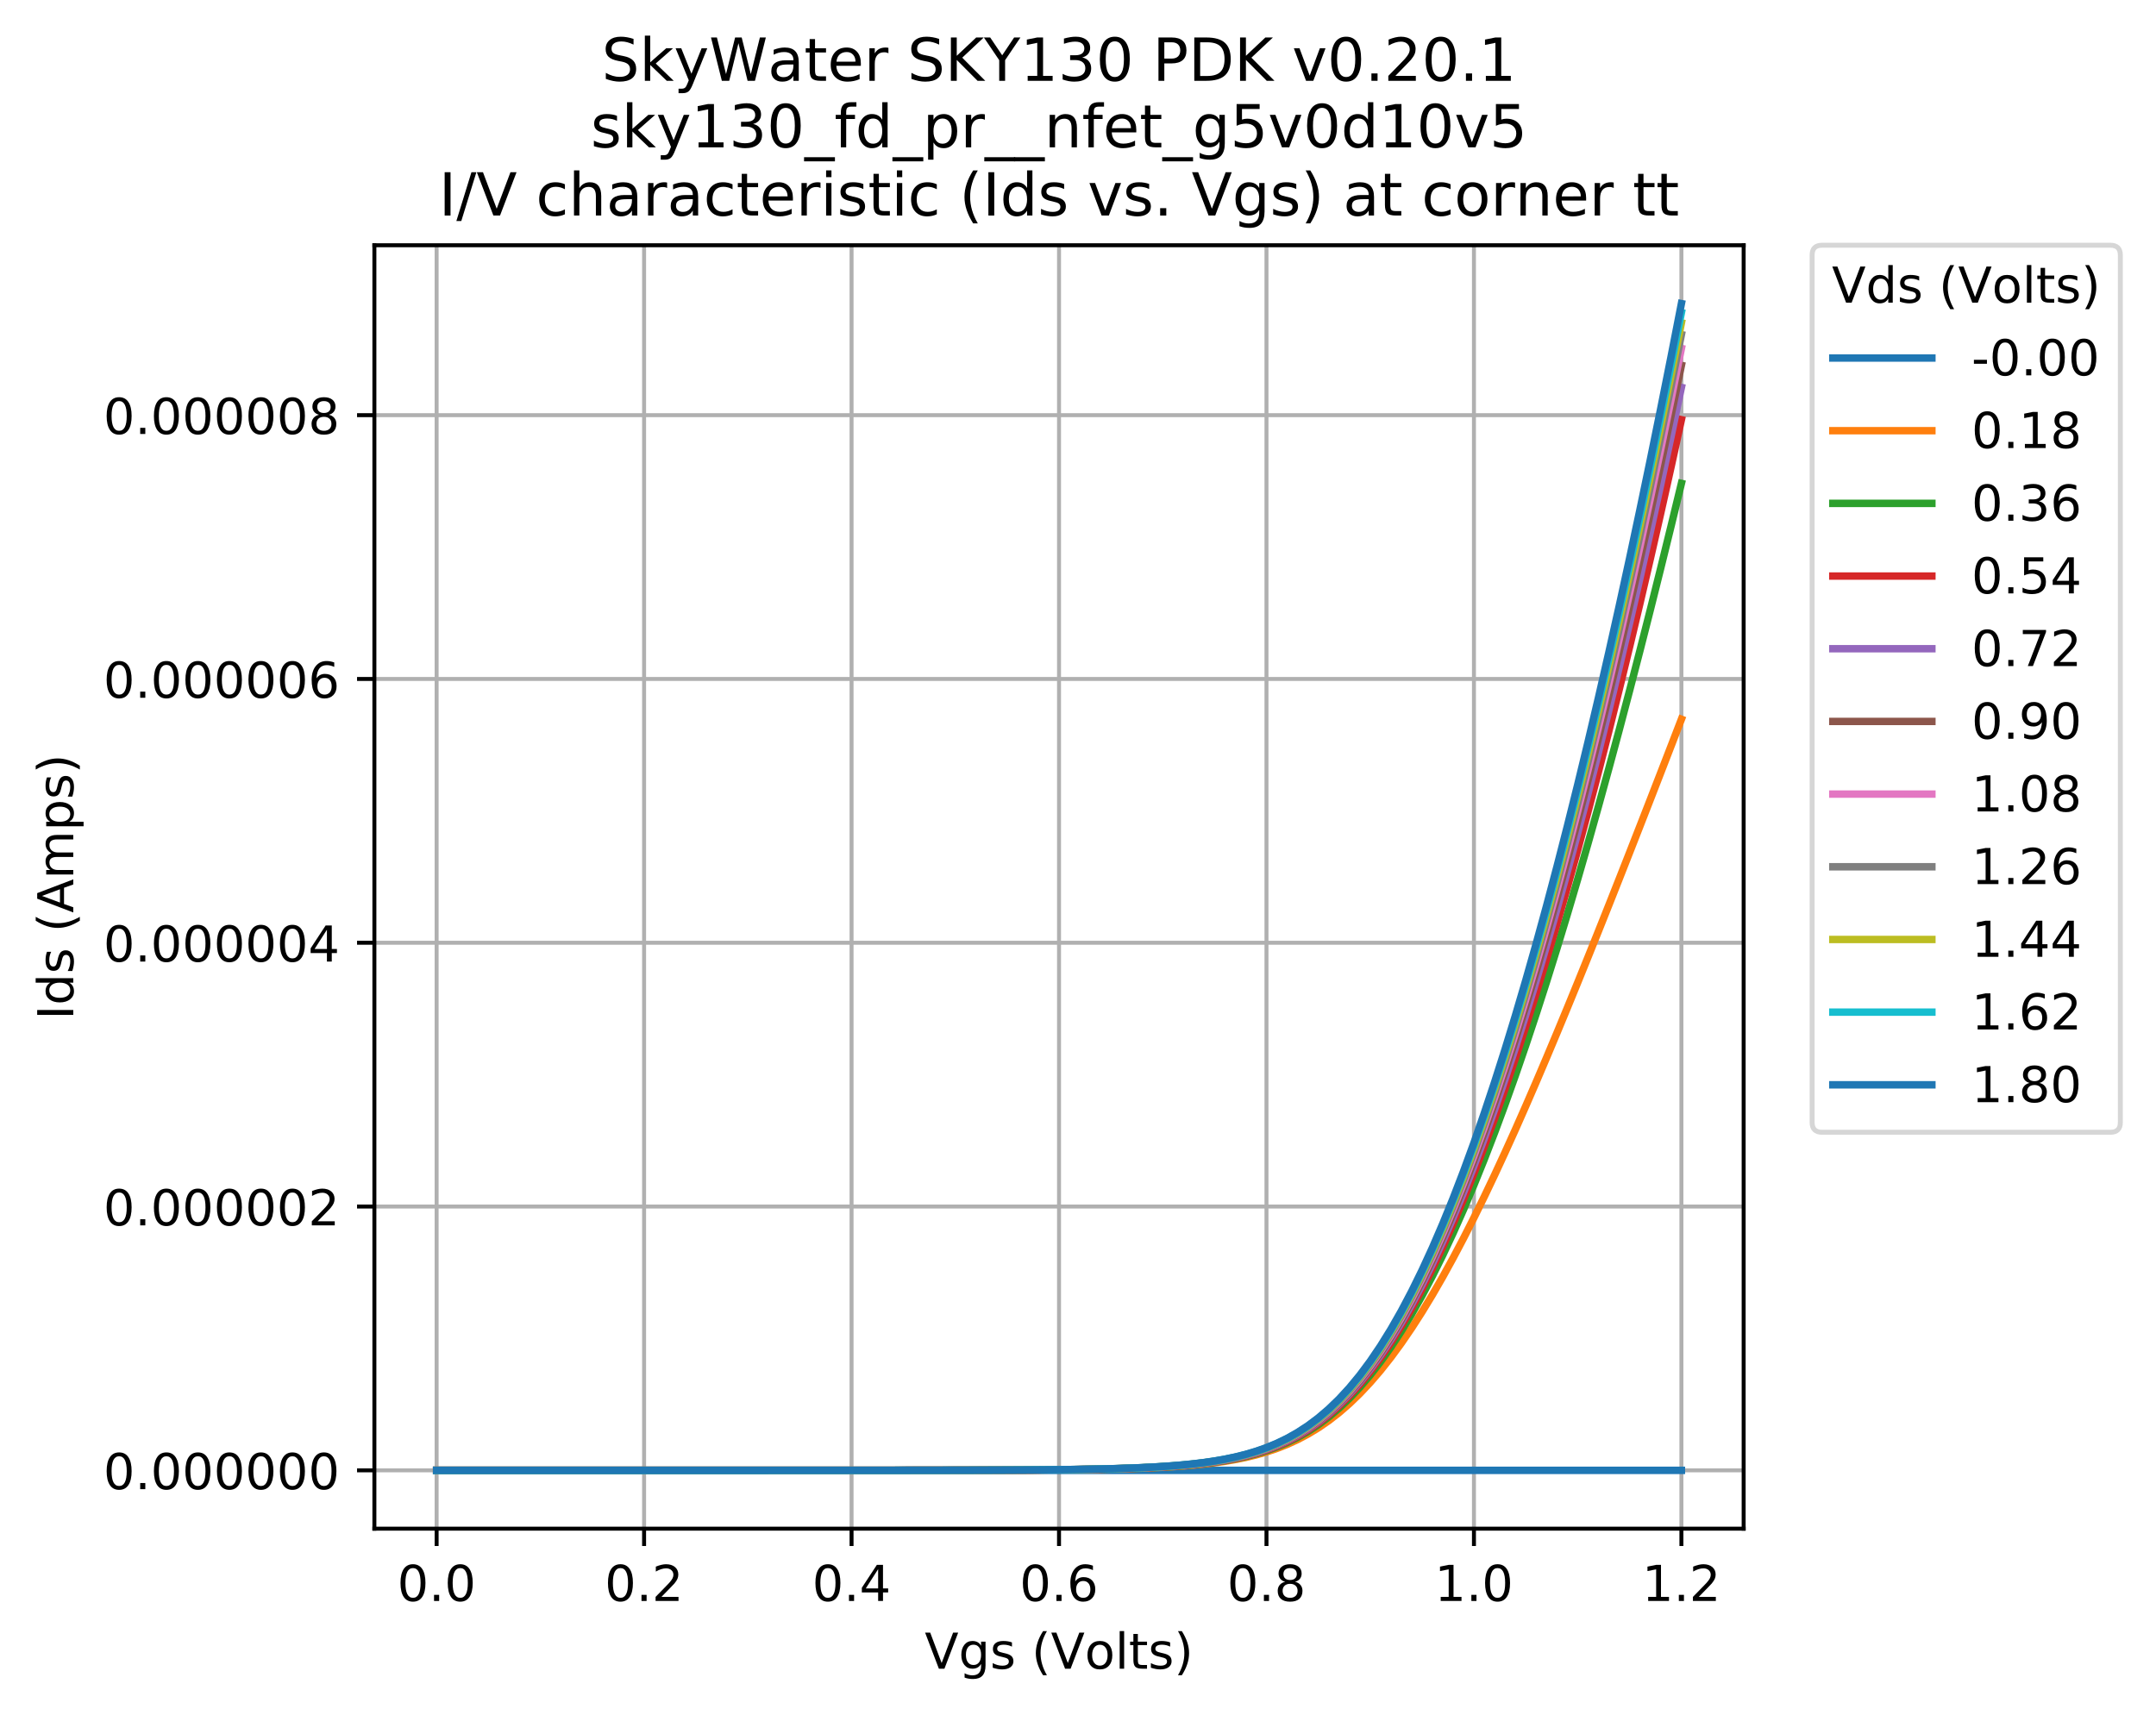 <svg xmlns="http://www.w3.org/2000/svg" xmlns:xlink="http://www.w3.org/1999/xlink" width="580.445" height="461.71" version="1.1" viewBox="0 0 435.334 346.283"><defs><style type="text/css">*{stroke-linecap:butt;stroke-linejoin:round}</style></defs><g id="figure_1"><g id="patch_1"><path d="M 0 346.283 L 435.334 346.283 L 435.334 0 L 0 0 z" style="fill:#fff"/></g><g id="axes_1"><g id="patch_2"><path d="M 75.594 308.727 L 352.074 308.727 L 352.074 49.527 L 75.594 49.527 z" style="fill:#fff"/></g><g id="matplotlib.axis_1"><g id="xtick_1"><g id="line2d_1"><path d="M 88.161 308.727 L 88.161 49.527" clip-path="url(#pf380ea6501)" style="fill:none;stroke:#b0b0b0;stroke-linecap:square;stroke-width:.8"/></g><g id="line2d_2"><defs><path id="m44ccc243f0" d="M 0 0 L 0 3.5" style="stroke:#000;stroke-width:.8"/></defs><g><use style="stroke:#000;stroke-width:.8" x="88.161" y="308.727" xlink:href="#m44ccc243f0"/></g></g><g id="text_1"><defs><path id="DejaVuSans-48" d="M 31.781 66.406 Q 24.172 66.406 20.328 58.906 Q 16.5 51.422 16.5 36.375 Q 16.5 21.391 20.328 13.891 Q 24.172 6.391 31.781 6.391 Q 39.453 6.391 43.281 13.891 Q 47.125 21.391 47.125 36.375 Q 47.125 51.422 43.281 58.906 Q 39.453 66.406 31.781 66.406 z M 31.781 74.219 Q 44.047 74.219 50.516 64.516 Q 56.984 54.828 56.984 36.375 Q 56.984 17.969 50.516 8.266 Q 44.047 -1.422 31.781 -1.422 Q 19.531 -1.422 13.062 8.266 Q 6.594 17.969 6.594 36.375 Q 6.594 54.828 13.062 64.516 Q 19.531 74.219 31.781 74.219 z"/><path id="DejaVuSans-46" d="M 10.688 12.406 L 21 12.406 L 21 0 L 10.688 0 z"/></defs><g transform="translate(80.209 323.325)scale(0.1 -0.1)"><use xlink:href="#DejaVuSans-48"/><use x="63.623" xlink:href="#DejaVuSans-46"/><use x="95.41" xlink:href="#DejaVuSans-48"/></g></g></g><g id="xtick_2"><g id="line2d_3"><path d="M 130.052 308.727 L 130.052 49.527" clip-path="url(#pf380ea6501)" style="fill:none;stroke:#b0b0b0;stroke-linecap:square;stroke-width:.8"/></g><g id="line2d_4"><g><use style="stroke:#000;stroke-width:.8" x="130.052" y="308.727" xlink:href="#m44ccc243f0"/></g></g><g id="text_2"><defs><path id="DejaVuSans-50" d="M 19.188 8.297 L 53.609 8.297 L 53.609 0 L 7.328 0 L 7.328 8.297 Q 12.938 14.109 22.625 23.891 Q 32.328 33.688 34.812 36.531 Q 39.547 41.844 41.422 45.531 Q 43.312 49.219 43.312 52.781 Q 43.312 58.594 39.234 62.25 Q 35.156 65.922 28.609 65.922 Q 23.969 65.922 18.812 64.312 Q 13.672 62.703 7.812 59.422 L 7.812 69.391 Q 13.766 71.781 18.938 73 Q 24.125 74.219 28.422 74.219 Q 39.75 74.219 46.484 68.547 Q 53.219 62.891 53.219 53.422 Q 53.219 48.922 51.531 44.891 Q 49.859 40.875 45.406 35.406 Q 44.188 33.984 37.641 27.219 Q 31.109 20.453 19.188 8.297 z"/></defs><g transform="translate(122.1 323.325)scale(0.1 -0.1)"><use xlink:href="#DejaVuSans-48"/><use x="63.623" xlink:href="#DejaVuSans-46"/><use x="95.41" xlink:href="#DejaVuSans-50"/></g></g></g><g id="xtick_3"><g id="line2d_5"><path d="M 171.943 308.727 L 171.943 49.527" clip-path="url(#pf380ea6501)" style="fill:none;stroke:#b0b0b0;stroke-linecap:square;stroke-width:.8"/></g><g id="line2d_6"><g><use style="stroke:#000;stroke-width:.8" x="171.943" y="308.727" xlink:href="#m44ccc243f0"/></g></g><g id="text_3"><defs><path id="DejaVuSans-52" d="M 37.797 64.312 L 12.891 25.391 L 37.797 25.391 z M 35.203 72.906 L 47.609 72.906 L 47.609 25.391 L 58.016 25.391 L 58.016 17.188 L 47.609 17.188 L 47.609 0 L 37.797 0 L 37.797 17.188 L 4.891 17.188 L 4.891 26.703 z"/></defs><g transform="translate(163.991 323.325)scale(0.1 -0.1)"><use xlink:href="#DejaVuSans-48"/><use x="63.623" xlink:href="#DejaVuSans-46"/><use x="95.41" xlink:href="#DejaVuSans-52"/></g></g></g><g id="xtick_4"><g id="line2d_7"><path d="M 213.834 308.727 L 213.834 49.527" clip-path="url(#pf380ea6501)" style="fill:none;stroke:#b0b0b0;stroke-linecap:square;stroke-width:.8"/></g><g id="line2d_8"><g><use style="stroke:#000;stroke-width:.8" x="213.834" y="308.727" xlink:href="#m44ccc243f0"/></g></g><g id="text_4"><defs><path id="DejaVuSans-54" d="M 33.016 40.375 Q 26.375 40.375 22.484 35.828 Q 18.609 31.297 18.609 23.391 Q 18.609 15.531 22.484 10.953 Q 26.375 6.391 33.016 6.391 Q 39.656 6.391 43.531 10.953 Q 47.406 15.531 47.406 23.391 Q 47.406 31.297 43.531 35.828 Q 39.656 40.375 33.016 40.375 z M 52.594 71.297 L 52.594 62.312 Q 48.875 64.062 45.094 64.984 Q 41.312 65.922 37.594 65.922 Q 27.828 65.922 22.672 59.328 Q 17.531 52.734 16.797 39.406 Q 19.672 43.656 24.016 45.922 Q 28.375 48.188 33.594 48.188 Q 44.578 48.188 50.953 41.516 Q 57.328 34.859 57.328 23.391 Q 57.328 12.156 50.688 5.359 Q 44.047 -1.422 33.016 -1.422 Q 20.359 -1.422 13.672 8.266 Q 6.984 17.969 6.984 36.375 Q 6.984 53.656 15.188 63.938 Q 23.391 74.219 37.203 74.219 Q 40.922 74.219 44.703 73.484 Q 48.484 72.75 52.594 71.297 z"/></defs><g transform="translate(205.882 323.325)scale(0.1 -0.1)"><use xlink:href="#DejaVuSans-48"/><use x="63.623" xlink:href="#DejaVuSans-46"/><use x="95.41" xlink:href="#DejaVuSans-54"/></g></g></g><g id="xtick_5"><g id="line2d_9"><path d="M 255.725 308.727 L 255.725 49.527" clip-path="url(#pf380ea6501)" style="fill:none;stroke:#b0b0b0;stroke-linecap:square;stroke-width:.8"/></g><g id="line2d_10"><g><use style="stroke:#000;stroke-width:.8" x="255.725" y="308.727" xlink:href="#m44ccc243f0"/></g></g><g id="text_5"><defs><path id="DejaVuSans-56" d="M 31.781 34.625 Q 24.75 34.625 20.719 30.859 Q 16.703 27.094 16.703 20.516 Q 16.703 13.922 20.719 10.156 Q 24.75 6.391 31.781 6.391 Q 38.812 6.391 42.859 10.172 Q 46.922 13.969 46.922 20.516 Q 46.922 27.094 42.891 30.859 Q 38.875 34.625 31.781 34.625 z M 21.922 38.812 Q 15.578 40.375 12.031 44.719 Q 8.5 49.078 8.5 55.328 Q 8.5 64.062 14.719 69.141 Q 20.953 74.219 31.781 74.219 Q 42.672 74.219 48.875 69.141 Q 55.078 64.062 55.078 55.328 Q 55.078 49.078 51.531 44.719 Q 48 40.375 41.703 38.812 Q 48.828 37.156 52.797 32.312 Q 56.781 27.484 56.781 20.516 Q 56.781 9.906 50.312 4.234 Q 43.844 -1.422 31.781 -1.422 Q 19.734 -1.422 13.25 4.234 Q 6.781 9.906 6.781 20.516 Q 6.781 27.484 10.781 32.312 Q 14.797 37.156 21.922 38.812 z M 18.312 54.391 Q 18.312 48.734 21.844 45.562 Q 25.391 42.391 31.781 42.391 Q 38.141 42.391 41.719 45.562 Q 45.312 48.734 45.312 54.391 Q 45.312 60.062 41.719 63.234 Q 38.141 66.406 31.781 66.406 Q 25.391 66.406 21.844 63.234 Q 18.312 60.062 18.312 54.391 z"/></defs><g transform="translate(247.773 323.325)scale(0.1 -0.1)"><use xlink:href="#DejaVuSans-48"/><use x="63.623" xlink:href="#DejaVuSans-46"/><use x="95.41" xlink:href="#DejaVuSans-56"/></g></g></g><g id="xtick_6"><g id="line2d_11"><path d="M 297.616 308.727 L 297.616 49.527" clip-path="url(#pf380ea6501)" style="fill:none;stroke:#b0b0b0;stroke-linecap:square;stroke-width:.8"/></g><g id="line2d_12"><g><use style="stroke:#000;stroke-width:.8" x="297.616" y="308.727" xlink:href="#m44ccc243f0"/></g></g><g id="text_6"><defs><path id="DejaVuSans-49" d="M 12.406 8.297 L 28.516 8.297 L 28.516 63.922 L 10.984 60.406 L 10.984 69.391 L 28.422 72.906 L 38.281 72.906 L 38.281 8.297 L 54.391 8.297 L 54.391 0 L 12.406 0 z"/></defs><g transform="translate(289.664 323.325)scale(0.1 -0.1)"><use xlink:href="#DejaVuSans-49"/><use x="63.623" xlink:href="#DejaVuSans-46"/><use x="95.41" xlink:href="#DejaVuSans-48"/></g></g></g><g id="xtick_7"><g id="line2d_13"><path d="M 339.506 308.727 L 339.506 49.527" clip-path="url(#pf380ea6501)" style="fill:none;stroke:#b0b0b0;stroke-linecap:square;stroke-width:.8"/></g><g id="line2d_14"><g><use style="stroke:#000;stroke-width:.8" x="339.506" y="308.727" xlink:href="#m44ccc243f0"/></g></g><g id="text_7"><g transform="translate(331.555 323.325)scale(0.1 -0.1)"><use xlink:href="#DejaVuSans-49"/><use x="63.623" xlink:href="#DejaVuSans-46"/><use x="95.41" xlink:href="#DejaVuSans-50"/></g></g></g><g id="text_8"><defs><path id="DejaVuSans-86" d="M 28.609 0 L 0.781 72.906 L 11.078 72.906 L 34.188 11.531 L 57.328 72.906 L 67.578 72.906 L 39.797 0 z"/><path id="DejaVuSans-103" d="M 45.406 27.984 Q 45.406 37.75 41.375 43.109 Q 37.359 48.484 30.078 48.484 Q 22.859 48.484 18.828 43.109 Q 14.797 37.75 14.797 27.984 Q 14.797 18.266 18.828 12.891 Q 22.859 7.516 30.078 7.516 Q 37.359 7.516 41.375 12.891 Q 45.406 18.266 45.406 27.984 z M 54.391 6.781 Q 54.391 -7.172 48.188 -13.984 Q 42 -20.797 29.203 -20.797 Q 24.469 -20.797 20.266 -20.094 Q 16.062 -19.391 12.109 -17.922 L 12.109 -9.188 Q 16.062 -11.328 19.922 -12.344 Q 23.781 -13.375 27.781 -13.375 Q 36.625 -13.375 41.016 -8.766 Q 45.406 -4.156 45.406 5.172 L 45.406 9.625 Q 42.625 4.781 38.281 2.391 Q 33.938 0 27.875 0 Q 17.828 0 11.672 7.656 Q 5.516 15.328 5.516 27.984 Q 5.516 40.672 11.672 48.328 Q 17.828 56 27.875 56 Q 33.938 56 38.281 53.609 Q 42.625 51.219 45.406 46.391 L 45.406 54.688 L 54.391 54.688 z"/><path id="DejaVuSans-115" d="M 44.281 53.078 L 44.281 44.578 Q 40.484 46.531 36.375 47.5 Q 32.281 48.484 27.875 48.484 Q 21.188 48.484 17.844 46.438 Q 14.5 44.391 14.5 40.281 Q 14.5 37.156 16.891 35.375 Q 19.281 33.594 26.516 31.984 L 29.594 31.297 Q 39.156 29.25 43.188 25.516 Q 47.219 21.781 47.219 15.094 Q 47.219 7.469 41.188 3.016 Q 35.156 -1.422 24.609 -1.422 Q 20.219 -1.422 15.453 -0.562 Q 10.688 0.297 5.422 2 L 5.422 11.281 Q 10.406 8.688 15.234 7.391 Q 20.062 6.109 24.812 6.109 Q 31.156 6.109 34.562 8.281 Q 37.984 10.453 37.984 14.406 Q 37.984 18.062 35.516 20.016 Q 33.062 21.969 24.703 23.781 L 21.578 24.516 Q 13.234 26.266 9.516 29.906 Q 5.812 33.547 5.812 39.891 Q 5.812 47.609 11.281 51.797 Q 16.75 56 26.812 56 Q 31.781 56 36.172 55.266 Q 40.578 54.547 44.281 53.078 z"/><path id="DejaVuSans-32"/><path id="DejaVuSans-40" d="M 31 75.875 Q 24.469 64.656 21.281 53.656 Q 18.109 42.672 18.109 31.391 Q 18.109 20.125 21.312 9.062 Q 24.516 -2 31 -13.188 L 23.188 -13.188 Q 15.875 -1.703 12.234 9.375 Q 8.594 20.453 8.594 31.391 Q 8.594 42.281 12.203 53.312 Q 15.828 64.359 23.188 75.875 z"/><path id="DejaVuSans-111" d="M 30.609 48.391 Q 23.391 48.391 19.188 42.75 Q 14.984 37.109 14.984 27.297 Q 14.984 17.484 19.156 11.844 Q 23.344 6.203 30.609 6.203 Q 37.797 6.203 41.984 11.859 Q 46.188 17.531 46.188 27.297 Q 46.188 37.016 41.984 42.703 Q 37.797 48.391 30.609 48.391 z M 30.609 56 Q 42.328 56 49.016 48.375 Q 55.719 40.766 55.719 27.297 Q 55.719 13.875 49.016 6.219 Q 42.328 -1.422 30.609 -1.422 Q 18.844 -1.422 12.172 6.219 Q 5.516 13.875 5.516 27.297 Q 5.516 40.766 12.172 48.375 Q 18.844 56 30.609 56 z"/><path id="DejaVuSans-108" d="M 9.422 75.984 L 18.406 75.984 L 18.406 0 L 9.422 0 z"/><path id="DejaVuSans-116" d="M 18.312 70.219 L 18.312 54.688 L 36.812 54.688 L 36.812 47.703 L 18.312 47.703 L 18.312 18.016 Q 18.312 11.328 20.141 9.422 Q 21.969 7.516 27.594 7.516 L 36.812 7.516 L 36.812 0 L 27.594 0 Q 17.188 0 13.234 3.875 Q 9.281 7.766 9.281 18.016 L 9.281 47.703 L 2.688 47.703 L 2.688 54.688 L 9.281 54.688 L 9.281 70.219 z"/><path id="DejaVuSans-41" d="M 8.016 75.875 L 15.828 75.875 Q 23.141 64.359 26.781 53.312 Q 30.422 42.281 30.422 31.391 Q 30.422 20.453 26.781 9.375 Q 23.141 -1.703 15.828 -13.188 L 8.016 -13.188 Q 14.5 -2 17.703 9.062 Q 20.906 20.125 20.906 31.391 Q 20.906 42.672 17.703 53.656 Q 14.5 64.656 8.016 75.875 z"/></defs><g transform="translate(186.716 337.003)scale(0.1 -0.1)"><use xlink:href="#DejaVuSans-86"/><use x="68.408" xlink:href="#DejaVuSans-103"/><use x="131.885" xlink:href="#DejaVuSans-115"/><use x="183.984" xlink:href="#DejaVuSans-32"/><use x="215.771" xlink:href="#DejaVuSans-40"/><use x="254.785" xlink:href="#DejaVuSans-86"/><use x="323.084" xlink:href="#DejaVuSans-111"/><use x="384.266" xlink:href="#DejaVuSans-108"/><use x="412.049" xlink:href="#DejaVuSans-116"/><use x="451.258" xlink:href="#DejaVuSans-115"/><use x="503.357" xlink:href="#DejaVuSans-41"/></g></g></g><g id="matplotlib.axis_2"><g id="ytick_1"><g id="line2d_15"><path d="M 75.594 296.945 L 352.074 296.945" clip-path="url(#pf380ea6501)" style="fill:none;stroke:#b0b0b0;stroke-linecap:square;stroke-width:.8"/></g><g id="line2d_16"><defs><path id="m86bbb580c4" d="M 0 0 L -3.5 0" style="stroke:#000;stroke-width:.8"/></defs><g><use style="stroke:#000;stroke-width:.8" x="75.594" y="296.945" xlink:href="#m86bbb580c4"/></g></g><g id="text_9"><g transform="translate(20.878 300.744)scale(0.1 -0.1)"><use xlink:href="#DejaVuSans-48"/><use x="63.623" xlink:href="#DejaVuSans-46"/><use x="95.41" xlink:href="#DejaVuSans-48"/><use x="159.033" xlink:href="#DejaVuSans-48"/><use x="222.656" xlink:href="#DejaVuSans-48"/><use x="286.279" xlink:href="#DejaVuSans-48"/><use x="349.902" xlink:href="#DejaVuSans-48"/><use x="413.525" xlink:href="#DejaVuSans-48"/></g></g></g><g id="ytick_2"><g id="line2d_17"><path d="M 75.594 243.669 L 352.074 243.669" clip-path="url(#pf380ea6501)" style="fill:none;stroke:#b0b0b0;stroke-linecap:square;stroke-width:.8"/></g><g id="line2d_18"><g><use style="stroke:#000;stroke-width:.8" x="75.594" y="243.669" xlink:href="#m86bbb580c4"/></g></g><g id="text_10"><g transform="translate(20.878 247.469)scale(0.1 -0.1)"><use xlink:href="#DejaVuSans-48"/><use x="63.623" xlink:href="#DejaVuSans-46"/><use x="95.41" xlink:href="#DejaVuSans-48"/><use x="159.033" xlink:href="#DejaVuSans-48"/><use x="222.656" xlink:href="#DejaVuSans-48"/><use x="286.279" xlink:href="#DejaVuSans-48"/><use x="349.902" xlink:href="#DejaVuSans-48"/><use x="413.525" xlink:href="#DejaVuSans-50"/></g></g></g><g id="ytick_3"><g id="line2d_19"><path d="M 75.594 190.394 L 352.074 190.394" clip-path="url(#pf380ea6501)" style="fill:none;stroke:#b0b0b0;stroke-linecap:square;stroke-width:.8"/></g><g id="line2d_20"><g><use style="stroke:#000;stroke-width:.8" x="75.594" y="190.394" xlink:href="#m86bbb580c4"/></g></g><g id="text_11"><g transform="translate(20.878 194.193)scale(0.1 -0.1)"><use xlink:href="#DejaVuSans-48"/><use x="63.623" xlink:href="#DejaVuSans-46"/><use x="95.41" xlink:href="#DejaVuSans-48"/><use x="159.033" xlink:href="#DejaVuSans-48"/><use x="222.656" xlink:href="#DejaVuSans-48"/><use x="286.279" xlink:href="#DejaVuSans-48"/><use x="349.902" xlink:href="#DejaVuSans-48"/><use x="413.525" xlink:href="#DejaVuSans-52"/></g></g></g><g id="ytick_4"><g id="line2d_21"><path d="M 75.594 137.118 L 352.074 137.118" clip-path="url(#pf380ea6501)" style="fill:none;stroke:#b0b0b0;stroke-linecap:square;stroke-width:.8"/></g><g id="line2d_22"><g><use style="stroke:#000;stroke-width:.8" x="75.594" y="137.118" xlink:href="#m86bbb580c4"/></g></g><g id="text_12"><g transform="translate(20.878 140.918)scale(0.1 -0.1)"><use xlink:href="#DejaVuSans-48"/><use x="63.623" xlink:href="#DejaVuSans-46"/><use x="95.41" xlink:href="#DejaVuSans-48"/><use x="159.033" xlink:href="#DejaVuSans-48"/><use x="222.656" xlink:href="#DejaVuSans-48"/><use x="286.279" xlink:href="#DejaVuSans-48"/><use x="349.902" xlink:href="#DejaVuSans-48"/><use x="413.525" xlink:href="#DejaVuSans-54"/></g></g></g><g id="ytick_5"><g id="line2d_23"><path d="M 75.594 83.843 L 352.074 83.843" clip-path="url(#pf380ea6501)" style="fill:none;stroke:#b0b0b0;stroke-linecap:square;stroke-width:.8"/></g><g id="line2d_24"><g><use style="stroke:#000;stroke-width:.8" x="75.594" y="83.843" xlink:href="#m86bbb580c4"/></g></g><g id="text_13"><g transform="translate(20.878 87.642)scale(0.1 -0.1)"><use xlink:href="#DejaVuSans-48"/><use x="63.623" xlink:href="#DejaVuSans-46"/><use x="95.41" xlink:href="#DejaVuSans-48"/><use x="159.033" xlink:href="#DejaVuSans-48"/><use x="222.656" xlink:href="#DejaVuSans-48"/><use x="286.279" xlink:href="#DejaVuSans-48"/><use x="349.902" xlink:href="#DejaVuSans-48"/><use x="413.525" xlink:href="#DejaVuSans-56"/></g></g></g><g id="text_14"><defs><path id="DejaVuSans-73" d="M 9.812 72.906 L 19.672 72.906 L 19.672 0 L 9.812 0 z"/><path id="DejaVuSans-100" d="M 45.406 46.391 L 45.406 75.984 L 54.391 75.984 L 54.391 0 L 45.406 0 L 45.406 8.203 Q 42.578 3.328 38.25 0.953 Q 33.938 -1.422 27.875 -1.422 Q 17.969 -1.422 11.734 6.484 Q 5.516 14.406 5.516 27.297 Q 5.516 40.188 11.734 48.094 Q 17.969 56 27.875 56 Q 33.938 56 38.25 53.625 Q 42.578 51.266 45.406 46.391 z M 14.797 27.297 Q 14.797 17.391 18.875 11.75 Q 22.953 6.109 30.078 6.109 Q 37.203 6.109 41.297 11.75 Q 45.406 17.391 45.406 27.297 Q 45.406 37.203 41.297 42.844 Q 37.203 48.484 30.078 48.484 Q 22.953 48.484 18.875 42.844 Q 14.797 37.203 14.797 27.297 z"/><path id="DejaVuSans-65" d="M 34.188 63.188 L 20.797 26.906 L 47.609 26.906 z M 28.609 72.906 L 39.797 72.906 L 67.578 0 L 57.328 0 L 50.688 18.703 L 17.828 18.703 L 11.188 0 L 0.781 0 z"/><path id="DejaVuSans-109" d="M 52 44.188 Q 55.375 50.25 60.062 53.125 Q 64.75 56 71.094 56 Q 79.641 56 84.281 50.016 Q 88.922 44.047 88.922 33.016 L 88.922 0 L 79.891 0 L 79.891 32.719 Q 79.891 40.578 77.094 44.375 Q 74.312 48.188 68.609 48.188 Q 61.625 48.188 57.562 43.547 Q 53.516 38.922 53.516 30.906 L 53.516 0 L 44.484 0 L 44.484 32.719 Q 44.484 40.625 41.703 44.406 Q 38.922 48.188 33.109 48.188 Q 26.219 48.188 22.156 43.531 Q 18.109 38.875 18.109 30.906 L 18.109 0 L 9.078 0 L 9.078 54.688 L 18.109 54.688 L 18.109 46.188 Q 21.188 51.219 25.484 53.609 Q 29.781 56 35.688 56 Q 41.656 56 45.828 52.969 Q 50 49.953 52 44.188 z"/><path id="DejaVuSans-112" d="M 18.109 8.203 L 18.109 -20.797 L 9.078 -20.797 L 9.078 54.688 L 18.109 54.688 L 18.109 46.391 Q 20.953 51.266 25.266 53.625 Q 29.594 56 35.594 56 Q 45.562 56 51.781 48.094 Q 58.016 40.188 58.016 27.297 Q 58.016 14.406 51.781 6.484 Q 45.562 -1.422 35.594 -1.422 Q 29.594 -1.422 25.266 0.953 Q 20.953 3.328 18.109 8.203 z M 48.688 27.297 Q 48.688 37.203 44.609 42.844 Q 40.531 48.484 33.406 48.484 Q 26.266 48.484 22.188 42.844 Q 18.109 37.203 18.109 27.297 Q 18.109 17.391 22.188 11.75 Q 26.266 6.109 33.406 6.109 Q 40.531 6.109 44.609 11.75 Q 48.688 17.391 48.688 27.297 z"/></defs><g transform="translate(14.798 205.941)rotate(-90)scale(0.1 -0.1)"><use xlink:href="#DejaVuSans-73"/><use x="29.492" xlink:href="#DejaVuSans-100"/><use x="92.969" xlink:href="#DejaVuSans-115"/><use x="145.068" xlink:href="#DejaVuSans-32"/><use x="176.855" xlink:href="#DejaVuSans-40"/><use x="215.869" xlink:href="#DejaVuSans-65"/><use x="284.277" xlink:href="#DejaVuSans-109"/><use x="381.689" xlink:href="#DejaVuSans-112"/><use x="445.166" xlink:href="#DejaVuSans-115"/><use x="497.266" xlink:href="#DejaVuSans-41"/></g></g></g><g id="line2d_25"><path d="M 88.161 296.945 L 90.256 296.945 L 92.35 296.945 L 94.445 296.945 L 96.539 296.945 L 98.634 296.945 L 100.728 296.945 L 102.823 296.945 L 104.917 296.945 L 107.012 296.945 L 109.106 296.945 L 111.201 296.945 L 113.296 296.945 L 115.39 296.945 L 117.485 296.945 L 119.579 296.945 L 121.674 296.945 L 123.768 296.945 L 125.863 296.945 L 127.957 296.945 L 130.052 296.945 L 132.146 296.945 L 134.241 296.945 L 136.336 296.945 L 138.43 296.945 L 140.525 296.945 L 142.619 296.945 L 144.714 296.945 L 146.808 296.945 L 148.903 296.945 L 150.997 296.945 L 153.092 296.945 L 155.186 296.945 L 157.281 296.945 L 159.376 296.945 L 161.47 296.945 L 163.565 296.945 L 165.659 296.945 L 167.754 296.945 L 169.848 296.945 L 171.943 296.945 L 174.037 296.945 L 176.132 296.945 L 178.226 296.945 L 180.321 296.945 L 182.416 296.945 L 184.51 296.945 L 186.605 296.945 L 188.699 296.945 L 190.794 296.945 L 192.888 296.945 L 194.983 296.945 L 197.077 296.945 L 199.172 296.945 L 201.266 296.945 L 203.361 296.945 L 205.456 296.945 L 207.55 296.945 L 209.645 296.945 L 211.739 296.945 L 213.834 296.945 L 215.928 296.945 L 218.023 296.945 L 220.117 296.945 L 222.212 296.945 L 224.306 296.945 L 226.401 296.945 L 228.496 296.945 L 230.59 296.945 L 232.685 296.945 L 234.779 296.945 L 236.874 296.945 L 238.968 296.945 L 241.063 296.945 L 243.157 296.945 L 245.252 296.945 L 247.346 296.945 L 249.441 296.945 L 251.536 296.945 L 253.63 296.945 L 255.725 296.945 L 257.819 296.945 L 259.914 296.945 L 262.008 296.945 L 264.103 296.945 L 266.197 296.945 L 268.292 296.945 L 270.386 296.945 L 272.481 296.945 L 274.576 296.945 L 276.67 296.945 L 278.765 296.945 L 280.859 296.945 L 282.954 296.945 L 285.048 296.945 L 287.143 296.945 L 289.237 296.945 L 291.332 296.945 L 293.426 296.945 L 295.521 296.945 L 297.616 296.945 L 299.71 296.945 L 301.805 296.945 L 303.899 296.945 L 305.994 296.945 L 308.088 296.945 L 310.183 296.945 L 312.277 296.945 L 314.372 296.945 L 316.466 296.945 L 318.561 296.945 L 320.656 296.945 L 322.75 296.945 L 324.845 296.945 L 326.939 296.945 L 329.034 296.945 L 331.128 296.945 L 333.223 296.945 L 335.317 296.945 L 337.412 296.945 L 339.506 296.945" clip-path="url(#pf380ea6501)" style="fill:none;stroke:#1f77b4;stroke-linecap:square;stroke-width:1.5"/></g><g id="line2d_26"><path d="M 88.161 296.945 L 90.256 296.945 L 92.35 296.945 L 94.445 296.945 L 96.539 296.945 L 98.634 296.945 L 100.728 296.945 L 102.823 296.945 L 104.917 296.945 L 107.012 296.945 L 109.106 296.945 L 111.201 296.945 L 113.296 296.945 L 115.39 296.945 L 117.485 296.945 L 119.579 296.945 L 121.674 296.945 L 123.768 296.945 L 125.863 296.945 L 127.957 296.945 L 130.052 296.945 L 132.146 296.945 L 134.241 296.945 L 136.336 296.945 L 138.43 296.945 L 140.525 296.944 L 142.619 296.944 L 144.714 296.944 L 146.808 296.944 L 148.903 296.944 L 150.997 296.944 L 153.092 296.944 L 155.186 296.944 L 157.281 296.944 L 159.376 296.943 L 161.47 296.943 L 163.565 296.943 L 165.659 296.942 L 167.754 296.942 L 169.848 296.941 L 171.943 296.941 L 174.037 296.94 L 176.132 296.939 L 178.226 296.938 L 180.321 296.937 L 182.416 296.936 L 184.51 296.934 L 186.605 296.932 L 188.699 296.93 L 190.794 296.927 L 192.888 296.923 L 194.983 296.92 L 197.077 296.915 L 199.172 296.91 L 201.266 296.903 L 203.361 296.896 L 205.456 296.887 L 207.55 296.876 L 209.645 296.864 L 211.739 296.849 L 213.834 296.831 L 215.928 296.81 L 218.023 296.786 L 220.117 296.756 L 222.212 296.721 L 224.306 296.68 L 226.401 296.63 L 228.496 296.571 L 230.59 296.5 L 232.685 296.416 L 234.779 296.314 L 236.874 296.193 L 238.968 296.048 L 241.063 295.874 L 243.157 295.666 L 245.252 295.415 L 247.346 295.116 L 249.441 294.758 L 251.536 294.332 L 253.63 293.825 L 255.725 293.226 L 257.819 292.52 L 259.914 291.695 L 262.008 290.734 L 264.103 289.626 L 266.197 288.355 L 268.292 286.91 L 270.386 285.279 L 272.481 283.455 L 274.576 281.429 L 276.67 279.196 L 278.765 276.755 L 280.859 274.104 L 282.954 271.246 L 285.048 268.184 L 287.143 264.924 L 289.237 261.472 L 291.332 257.836 L 293.426 254.026 L 295.521 250.052 L 297.616 245.924 L 299.71 241.652 L 301.805 237.247 L 303.899 232.721 L 305.994 228.083 L 308.088 223.343 L 310.183 218.512 L 312.277 213.597 L 314.372 208.609 L 316.466 203.554 L 318.561 198.44 L 320.656 193.273 L 322.75 188.06 L 324.845 182.807 L 326.939 177.517 L 329.034 172.197 L 331.128 166.849 L 333.223 161.478 L 335.317 156.086 L 337.412 150.678 L 339.506 145.255" clip-path="url(#pf380ea6501)" style="fill:none;stroke:#ff7f0e;stroke-linecap:square;stroke-width:1.5"/></g><g id="line2d_27"><path d="M 88.161 296.945 L 90.256 296.945 L 92.35 296.945 L 94.445 296.945 L 96.539 296.945 L 98.634 296.945 L 100.728 296.945 L 102.823 296.945 L 104.917 296.945 L 107.012 296.945 L 109.106 296.945 L 111.201 296.945 L 113.296 296.945 L 115.39 296.945 L 117.485 296.945 L 119.579 296.945 L 121.674 296.945 L 123.768 296.945 L 125.863 296.945 L 127.957 296.945 L 130.052 296.945 L 132.146 296.945 L 134.241 296.945 L 136.336 296.945 L 138.43 296.944 L 140.525 296.944 L 142.619 296.944 L 144.714 296.944 L 146.808 296.944 L 148.903 296.944 L 150.997 296.944 L 153.092 296.944 L 155.186 296.944 L 157.281 296.943 L 159.376 296.943 L 161.47 296.943 L 163.565 296.943 L 165.659 296.942 L 167.754 296.942 L 169.848 296.941 L 171.943 296.94 L 174.037 296.94 L 176.132 296.939 L 178.226 296.938 L 180.321 296.936 L 182.416 296.935 L 184.51 296.933 L 186.605 296.931 L 188.699 296.929 L 190.794 296.926 L 192.888 296.922 L 194.983 296.918 L 197.077 296.913 L 199.172 296.907 L 201.266 296.901 L 203.361 296.893 L 205.456 296.883 L 207.55 296.872 L 209.645 296.859 L 211.739 296.843 L 213.834 296.824 L 215.928 296.802 L 218.023 296.775 L 220.117 296.744 L 222.212 296.707 L 224.306 296.663 L 226.401 296.61 L 228.496 296.547 L 230.59 296.472 L 232.685 296.382 L 234.779 296.274 L 236.874 296.145 L 238.968 295.991 L 241.063 295.805 L 243.157 295.583 L 245.252 295.316 L 247.346 294.997 L 249.441 294.615 L 251.536 294.16 L 253.63 293.618 L 255.725 292.976 L 257.819 292.22 L 259.914 291.333 L 262.008 290.3 L 264.103 289.104 L 266.197 287.73 L 268.292 286.163 L 270.386 284.389 L 272.481 282.395 L 274.576 280.172 L 276.67 277.71 L 278.765 275.003 L 280.859 272.046 L 282.954 268.835 L 285.048 265.37 L 287.143 261.651 L 289.237 257.677 L 291.332 253.452 L 293.426 248.978 L 295.521 244.259 L 297.616 239.3 L 299.71 234.104 L 301.805 228.676 L 303.899 223.022 L 305.994 217.147 L 308.088 211.057 L 310.183 204.756 L 312.277 198.251 L 314.372 191.546 L 316.466 184.648 L 318.561 177.561 L 320.656 170.293 L 322.75 162.848 L 324.845 155.232 L 326.939 147.451 L 329.034 139.51 L 331.128 131.416 L 333.223 123.174 L 335.317 114.79 L 337.412 106.27 L 339.506 97.62" clip-path="url(#pf380ea6501)" style="fill:none;stroke:#2ca02c;stroke-linecap:square;stroke-width:1.5"/></g><g id="line2d_28"><path d="M 88.161 296.945 L 90.256 296.945 L 92.35 296.945 L 94.445 296.945 L 96.539 296.945 L 98.634 296.945 L 100.728 296.945 L 102.823 296.945 L 104.917 296.945 L 107.012 296.945 L 109.106 296.945 L 111.201 296.945 L 113.296 296.945 L 115.39 296.945 L 117.485 296.945 L 119.579 296.945 L 121.674 296.945 L 123.768 296.945 L 125.863 296.945 L 127.957 296.945 L 130.052 296.945 L 132.146 296.945 L 134.241 296.945 L 136.336 296.945 L 138.43 296.944 L 140.525 296.944 L 142.619 296.944 L 144.714 296.944 L 146.808 296.944 L 148.903 296.944 L 150.997 296.944 L 153.092 296.944 L 155.186 296.944 L 157.281 296.943 L 159.376 296.943 L 161.47 296.943 L 163.565 296.942 L 165.659 296.942 L 167.754 296.942 L 169.848 296.941 L 171.943 296.94 L 174.037 296.94 L 176.132 296.939 L 178.226 296.937 L 180.321 296.936 L 182.416 296.935 L 184.51 296.933 L 186.605 296.931 L 188.699 296.928 L 190.794 296.925 L 192.888 296.921 L 194.983 296.917 L 197.077 296.912 L 199.172 296.906 L 201.266 296.899 L 203.361 296.891 L 205.456 296.881 L 207.55 296.869 L 209.645 296.855 L 211.739 296.839 L 213.834 296.82 L 215.928 296.797 L 218.023 296.769 L 220.117 296.737 L 222.212 296.698 L 224.306 296.652 L 226.401 296.598 L 228.496 296.532 L 230.59 296.455 L 232.685 296.361 L 234.779 296.25 L 236.874 296.117 L 238.968 295.957 L 241.063 295.765 L 243.157 295.535 L 245.252 295.259 L 247.346 294.929 L 249.441 294.534 L 251.536 294.063 L 253.63 293.503 L 255.725 292.839 L 257.819 292.057 L 259.914 291.14 L 262.008 290.071 L 264.103 288.834 L 266.197 287.412 L 268.292 285.789 L 270.386 283.952 L 272.481 281.887 L 274.576 279.582 L 276.67 277.029 L 278.765 274.22 L 280.859 271.149 L 282.954 267.812 L 285.048 264.208 L 287.143 260.335 L 289.237 256.194 L 291.332 251.786 L 293.426 247.113 L 295.521 242.178 L 297.616 236.984 L 299.71 231.535 L 301.805 225.834 L 303.899 219.886 L 305.994 213.694 L 308.088 207.263 L 310.183 200.597 L 312.277 193.7 L 314.372 186.576 L 316.466 179.229 L 318.561 171.663 L 320.656 163.882 L 322.75 155.889 L 324.845 147.688 L 326.939 139.283 L 329.034 130.677 L 331.128 121.874 L 333.223 112.877 L 335.317 103.69 L 337.412 94.315 L 339.506 84.758" clip-path="url(#pf380ea6501)" style="fill:none;stroke:#d62728;stroke-linecap:square;stroke-width:1.5"/></g><g id="line2d_29"><path d="M 88.161 296.945 L 90.256 296.945 L 92.35 296.945 L 94.445 296.945 L 96.539 296.945 L 98.634 296.945 L 100.728 296.945 L 102.823 296.945 L 104.917 296.945 L 107.012 296.945 L 109.106 296.945 L 111.201 296.945 L 113.296 296.945 L 115.39 296.945 L 117.485 296.945 L 119.579 296.945 L 121.674 296.945 L 123.768 296.945 L 125.863 296.945 L 127.957 296.945 L 130.052 296.945 L 132.146 296.945 L 134.241 296.945 L 136.336 296.945 L 138.43 296.944 L 140.525 296.944 L 142.619 296.944 L 144.714 296.944 L 146.808 296.944 L 148.903 296.944 L 150.997 296.944 L 153.092 296.944 L 155.186 296.944 L 157.281 296.943 L 159.376 296.943 L 161.47 296.943 L 163.565 296.942 L 165.659 296.942 L 167.754 296.942 L 169.848 296.941 L 171.943 296.94 L 174.037 296.939 L 176.132 296.938 L 178.226 296.937 L 180.321 296.936 L 182.416 296.934 L 184.51 296.932 L 186.605 296.93 L 188.699 296.927 L 190.794 296.924 L 192.888 296.921 L 194.983 296.916 L 197.077 296.911 L 199.172 296.905 L 201.266 296.898 L 203.361 296.889 L 205.456 296.879 L 207.55 296.867 L 209.645 296.853 L 211.739 296.836 L 213.834 296.816 L 215.928 296.793 L 218.023 296.764 L 220.117 296.731 L 222.212 296.692 L 224.306 296.644 L 226.401 296.588 L 228.496 296.521 L 230.59 296.441 L 232.685 296.346 L 234.779 296.231 L 236.874 296.095 L 238.968 295.931 L 241.063 295.734 L 243.157 295.498 L 245.252 295.215 L 247.346 294.877 L 249.441 294.472 L 251.536 293.99 L 253.63 293.416 L 255.725 292.736 L 257.819 291.935 L 259.914 290.996 L 262.008 289.902 L 264.103 288.636 L 266.197 287.18 L 268.292 285.519 L 270.386 283.638 L 272.481 281.524 L 274.576 279.164 L 276.67 276.55 L 278.765 273.673 L 280.859 270.528 L 282.954 267.11 L 285.048 263.417 L 287.143 259.447 L 289.237 255.202 L 291.332 250.681 L 293.426 245.887 L 295.521 240.823 L 297.616 235.491 L 299.71 229.895 L 301.805 224.038 L 303.899 217.924 L 305.994 211.558 L 308.088 204.942 L 310.183 198.081 L 312.277 190.978 L 314.372 183.638 L 316.466 176.063 L 318.561 168.258 L 320.656 160.226 L 322.75 151.97 L 324.845 143.493 L 326.939 134.8 L 329.034 125.892 L 331.128 116.772 L 333.223 107.445 L 335.317 97.912 L 337.412 88.176 L 339.506 78.241" clip-path="url(#pf380ea6501)" style="fill:none;stroke:#9467bd;stroke-linecap:square;stroke-width:1.5"/></g><g id="line2d_30"><path d="M 88.161 296.945 L 90.256 296.945 L 92.35 296.945 L 94.445 296.945 L 96.539 296.945 L 98.634 296.945 L 100.728 296.945 L 102.823 296.945 L 104.917 296.945 L 107.012 296.945 L 109.106 296.945 L 111.201 296.945 L 113.296 296.945 L 115.39 296.945 L 117.485 296.945 L 119.579 296.945 L 121.674 296.945 L 123.768 296.945 L 125.863 296.945 L 127.957 296.945 L 130.052 296.945 L 132.146 296.945 L 134.241 296.945 L 136.336 296.945 L 138.43 296.944 L 140.525 296.944 L 142.619 296.944 L 144.714 296.944 L 146.808 296.944 L 148.903 296.944 L 150.997 296.944 L 153.092 296.944 L 155.186 296.944 L 157.281 296.943 L 159.376 296.943 L 161.47 296.943 L 163.565 296.942 L 165.659 296.942 L 167.754 296.941 L 169.848 296.941 L 171.943 296.94 L 174.037 296.939 L 176.132 296.938 L 178.226 296.937 L 180.321 296.936 L 182.416 296.934 L 184.51 296.932 L 186.605 296.93 L 188.699 296.927 L 190.794 296.924 L 192.888 296.92 L 194.983 296.916 L 197.077 296.91 L 199.172 296.904 L 201.266 296.897 L 203.361 296.888 L 205.456 296.878 L 207.55 296.865 L 209.645 296.851 L 211.739 296.834 L 213.834 296.813 L 215.928 296.789 L 218.023 296.76 L 220.117 296.726 L 222.212 296.686 L 224.306 296.638 L 226.401 296.58 L 228.496 296.512 L 230.59 296.43 L 232.685 296.333 L 234.779 296.216 L 236.874 296.076 L 238.968 295.909 L 241.063 295.708 L 243.157 295.467 L 245.252 295.179 L 247.346 294.834 L 249.441 294.421 L 251.536 293.929 L 253.63 293.344 L 255.725 292.652 L 257.819 291.836 L 259.914 290.879 L 262.008 289.765 L 264.103 288.475 L 266.197 286.993 L 268.292 285.302 L 270.386 283.387 L 272.481 281.234 L 274.576 278.832 L 276.67 276.171 L 278.765 273.242 L 280.859 270.04 L 282.954 266.56 L 285.048 262.8 L 287.143 258.758 L 289.237 254.435 L 291.332 249.831 L 293.426 244.949 L 295.521 239.79 L 297.616 234.358 L 299.71 228.656 L 301.805 222.688 L 303.899 216.457 L 305.994 209.967 L 308.088 203.222 L 310.183 196.225 L 312.277 188.981 L 314.372 181.492 L 316.466 173.763 L 318.561 165.798 L 320.656 157.598 L 322.75 149.168 L 324.845 140.51 L 326.939 131.629 L 329.034 122.526 L 331.128 113.205 L 333.223 103.668 L 335.317 93.918 L 337.412 83.958 L 339.506 73.79" clip-path="url(#pf380ea6501)" style="fill:none;stroke:#8c564b;stroke-linecap:square;stroke-width:1.5"/></g><g id="line2d_31"><path d="M 88.161 296.945 L 90.256 296.945 L 92.35 296.945 L 94.445 296.945 L 96.539 296.945 L 98.634 296.945 L 100.728 296.945 L 102.823 296.945 L 104.917 296.945 L 107.012 296.945 L 109.106 296.945 L 111.201 296.945 L 113.296 296.945 L 115.39 296.945 L 117.485 296.945 L 119.579 296.945 L 121.674 296.945 L 123.768 296.945 L 125.863 296.945 L 127.957 296.945 L 130.052 296.945 L 132.146 296.945 L 134.241 296.945 L 136.336 296.944 L 138.43 296.944 L 140.525 296.944 L 142.619 296.944 L 144.714 296.944 L 146.808 296.944 L 148.903 296.944 L 150.997 296.944 L 153.092 296.944 L 155.186 296.944 L 157.281 296.943 L 159.376 296.943 L 161.47 296.943 L 163.565 296.942 L 165.659 296.942 L 167.754 296.941 L 169.848 296.941 L 171.943 296.94 L 174.037 296.939 L 176.132 296.938 L 178.226 296.937 L 180.321 296.935 L 182.416 296.934 L 184.51 296.932 L 186.605 296.929 L 188.699 296.927 L 190.794 296.923 L 192.888 296.92 L 194.983 296.915 L 197.077 296.91 L 199.172 296.903 L 201.266 296.896 L 203.361 296.887 L 205.456 296.876 L 207.55 296.864 L 209.645 296.849 L 211.739 296.831 L 213.834 296.811 L 215.928 296.786 L 218.023 296.757 L 220.117 296.722 L 222.212 296.681 L 224.306 296.632 L 226.401 296.573 L 228.496 296.504 L 230.59 296.42 L 232.685 296.321 L 234.779 296.202 L 236.874 296.06 L 238.968 295.89 L 241.063 295.685 L 243.157 295.44 L 245.252 295.147 L 247.346 294.796 L 249.441 294.377 L 251.536 293.877 L 253.63 293.282 L 255.725 292.579 L 257.819 291.75 L 259.914 290.779 L 262.008 289.647 L 264.103 288.338 L 266.197 286.833 L 268.292 285.117 L 270.386 283.174 L 272.481 280.99 L 274.576 278.553 L 276.67 275.853 L 278.765 272.881 L 280.859 269.633 L 282.954 266.103 L 285.048 262.288 L 287.143 258.188 L 289.237 253.802 L 291.332 249.132 L 293.426 244.179 L 295.521 238.945 L 297.616 233.434 L 299.71 227.649 L 301.805 221.593 L 303.899 215.27 L 305.994 208.684 L 308.088 201.838 L 310.183 194.737 L 312.277 187.384 L 314.372 179.782 L 316.466 171.936 L 318.561 163.848 L 320.656 155.522 L 322.75 146.961 L 324.845 138.168 L 326.939 129.147 L 329.034 119.899 L 331.128 110.429 L 333.223 100.738 L 335.317 90.83 L 337.412 80.707 L 339.506 70.371" clip-path="url(#pf380ea6501)" style="fill:none;stroke:#e377c2;stroke-linecap:square;stroke-width:1.5"/></g><g id="line2d_32"><path d="M 88.161 296.945 L 90.256 296.945 L 92.35 296.945 L 94.445 296.945 L 96.539 296.945 L 98.634 296.945 L 100.728 296.945 L 102.823 296.945 L 104.917 296.945 L 107.012 296.945 L 109.106 296.945 L 111.201 296.945 L 113.296 296.945 L 115.39 296.945 L 117.485 296.945 L 119.579 296.945 L 121.674 296.945 L 123.768 296.945 L 125.863 296.945 L 127.957 296.945 L 130.052 296.945 L 132.146 296.945 L 134.241 296.945 L 136.336 296.944 L 138.43 296.944 L 140.525 296.944 L 142.619 296.944 L 144.714 296.944 L 146.808 296.944 L 148.903 296.944 L 150.997 296.944 L 153.092 296.944 L 155.186 296.943 L 157.281 296.943 L 159.376 296.943 L 161.47 296.943 L 163.565 296.942 L 165.659 296.942 L 167.754 296.941 L 169.848 296.941 L 171.943 296.94 L 174.037 296.939 L 176.132 296.938 L 178.226 296.937 L 180.321 296.935 L 182.416 296.934 L 184.51 296.932 L 186.605 296.929 L 188.699 296.926 L 190.794 296.923 L 192.888 296.919 L 194.983 296.915 L 197.077 296.909 L 199.172 296.903 L 201.266 296.895 L 203.361 296.886 L 205.456 296.875 L 207.55 296.862 L 209.645 296.847 L 211.739 296.829 L 213.834 296.808 L 215.928 296.783 L 218.023 296.754 L 220.117 296.718 L 222.212 296.676 L 224.306 296.626 L 226.401 296.567 L 228.496 296.496 L 230.59 296.412 L 232.685 296.311 L 234.779 296.19 L 236.874 296.045 L 238.968 295.872 L 241.063 295.665 L 243.157 295.416 L 245.252 295.119 L 247.346 294.763 L 249.441 294.337 L 251.536 293.83 L 253.63 293.227 L 255.725 292.514 L 257.819 291.674 L 259.914 290.69 L 262.008 289.543 L 264.103 288.217 L 266.197 286.693 L 268.292 284.955 L 270.386 282.988 L 272.481 280.776 L 274.576 278.309 L 276.67 275.576 L 278.765 272.568 L 280.859 269.28 L 282.954 265.708 L 285.048 261.847 L 287.143 257.698 L 289.237 253.26 L 291.332 248.533 L 293.426 243.521 L 295.521 238.225 L 297.616 232.648 L 299.71 226.793 L 301.805 220.665 L 303.899 214.267 L 305.994 207.601 L 308.088 200.674 L 310.183 193.487 L 312.277 186.045 L 314.372 178.351 L 316.466 170.409 L 318.561 162.223 L 320.656 153.795 L 322.75 145.129 L 324.845 136.227 L 326.939 127.094 L 329.034 117.732 L 331.128 108.143 L 333.223 98.331 L 335.317 88.297 L 337.412 78.046 L 339.506 67.578" clip-path="url(#pf380ea6501)" style="fill:none;stroke:#7f7f7f;stroke-linecap:square;stroke-width:1.5"/></g><g id="line2d_33"><path d="M 88.161 296.945 L 90.256 296.945 L 92.35 296.945 L 94.445 296.945 L 96.539 296.945 L 98.634 296.945 L 100.728 296.945 L 102.823 296.945 L 104.917 296.945 L 107.012 296.945 L 109.106 296.945 L 111.201 296.945 L 113.296 296.945 L 115.39 296.945 L 117.485 296.945 L 119.579 296.945 L 121.674 296.945 L 123.768 296.945 L 125.863 296.945 L 127.957 296.945 L 130.052 296.945 L 132.146 296.945 L 134.241 296.945 L 136.336 296.944 L 138.43 296.944 L 140.525 296.944 L 142.619 296.944 L 144.714 296.944 L 146.808 296.944 L 148.903 296.944 L 150.997 296.944 L 153.092 296.944 L 155.186 296.943 L 157.281 296.943 L 159.376 296.943 L 161.47 296.943 L 163.565 296.942 L 165.659 296.942 L 167.754 296.941 L 169.848 296.941 L 171.943 296.94 L 174.037 296.939 L 176.132 296.938 L 178.226 296.937 L 180.321 296.935 L 182.416 296.933 L 184.51 296.931 L 186.605 296.929 L 188.699 296.926 L 190.794 296.923 L 192.888 296.919 L 194.983 296.914 L 197.077 296.908 L 199.172 296.902 L 201.266 296.894 L 203.361 296.885 L 205.456 296.874 L 207.55 296.861 L 209.645 296.846 L 211.739 296.828 L 213.834 296.806 L 215.928 296.781 L 218.023 296.751 L 220.117 296.715 L 222.212 296.672 L 224.306 296.622 L 226.401 296.561 L 228.496 296.489 L 230.59 296.404 L 232.685 296.301 L 234.779 296.179 L 236.874 296.032 L 238.968 295.856 L 241.063 295.646 L 243.157 295.394 L 245.252 295.093 L 247.346 294.732 L 249.441 294.301 L 251.536 293.787 L 253.63 293.177 L 255.725 292.455 L 257.819 291.605 L 259.914 290.609 L 262.008 289.45 L 264.103 288.108 L 266.197 286.567 L 268.292 284.81 L 270.386 282.821 L 272.481 280.585 L 274.576 278.092 L 276.67 275.329 L 278.765 272.29 L 280.859 268.968 L 282.954 265.358 L 285.048 261.458 L 287.143 257.266 L 289.237 252.782 L 291.332 248.007 L 293.426 242.944 L 295.521 237.594 L 297.616 231.96 L 299.71 226.047 L 301.805 219.856 L 303.899 213.393 L 305.994 206.66 L 308.088 199.663 L 310.183 192.403 L 312.277 184.886 L 314.372 177.115 L 316.466 169.092 L 318.561 160.823 L 320.656 152.309 L 322.75 143.555 L 324.845 134.563 L 326.939 125.337 L 329.034 115.879 L 331.128 106.192 L 333.223 96.278 L 335.317 86.142 L 337.412 75.784 L 339.506 65.208" clip-path="url(#pf380ea6501)" style="fill:none;stroke:#bcbd22;stroke-linecap:square;stroke-width:1.5"/></g><g id="line2d_34"><path d="M 88.161 296.945 L 90.256 296.945 L 92.35 296.945 L 94.445 296.945 L 96.539 296.945 L 98.634 296.945 L 100.728 296.945 L 102.823 296.945 L 104.917 296.945 L 107.012 296.945 L 109.106 296.945 L 111.201 296.945 L 113.296 296.945 L 115.39 296.945 L 117.485 296.945 L 119.579 296.945 L 121.674 296.945 L 123.768 296.945 L 125.863 296.945 L 127.957 296.945 L 130.052 296.945 L 132.146 296.945 L 134.241 296.945 L 136.336 296.944 L 138.43 296.944 L 140.525 296.944 L 142.619 296.944 L 144.714 296.944 L 146.808 296.944 L 148.903 296.944 L 150.997 296.944 L 153.092 296.944 L 155.186 296.943 L 157.281 296.943 L 159.376 296.943 L 161.47 296.943 L 163.565 296.942 L 165.659 296.942 L 167.754 296.941 L 169.848 296.941 L 171.943 296.94 L 174.037 296.939 L 176.132 296.938 L 178.226 296.937 L 180.321 296.935 L 182.416 296.933 L 184.51 296.931 L 186.605 296.929 L 188.699 296.926 L 190.794 296.922 L 192.888 296.918 L 194.983 296.914 L 197.077 296.908 L 199.172 296.901 L 201.266 296.893 L 203.361 296.884 L 205.456 296.873 L 207.55 296.86 L 209.645 296.844 L 211.739 296.826 L 213.834 296.804 L 215.928 296.778 L 218.023 296.748 L 220.117 296.711 L 222.212 296.668 L 224.306 296.617 L 226.401 296.556 L 228.496 296.483 L 230.59 296.396 L 232.685 296.292 L 234.779 296.168 L 236.874 296.02 L 238.968 295.842 L 241.063 295.629 L 243.157 295.374 L 245.252 295.069 L 247.346 294.703 L 249.441 294.267 L 251.536 293.748 L 253.63 293.131 L 255.725 292.401 L 257.819 291.542 L 259.914 290.535 L 262.008 289.364 L 264.103 288.008 L 266.197 286.452 L 268.292 284.677 L 270.386 282.669 L 272.481 280.412 L 274.576 277.894 L 276.67 275.106 L 278.765 272.039 L 280.859 268.686 L 282.954 265.043 L 285.048 261.107 L 287.143 256.877 L 289.237 252.353 L 291.332 247.536 L 293.426 242.427 L 295.521 237.03 L 297.616 231.346 L 299.71 225.381 L 301.805 219.136 L 303.899 212.616 L 305.994 205.825 L 308.088 198.766 L 310.183 191.444 L 312.277 183.861 L 314.372 176.022 L 316.466 167.93 L 318.561 159.589 L 320.656 151.002 L 322.75 142.171 L 324.845 133.102 L 326.939 123.795 L 329.034 114.255 L 331.128 104.483 L 333.223 94.484 L 335.317 84.259 L 337.412 73.811 L 339.506 63.143" clip-path="url(#pf380ea6501)" style="fill:none;stroke:#17becf;stroke-linecap:square;stroke-width:1.5"/></g><g id="line2d_35"><path d="M 88.161 296.945 L 90.256 296.945 L 92.35 296.945 L 94.445 296.945 L 96.539 296.945 L 98.634 296.945 L 100.728 296.945 L 102.823 296.945 L 104.917 296.945 L 107.012 296.945 L 109.106 296.945 L 111.201 296.945 L 113.296 296.945 L 115.39 296.945 L 117.485 296.945 L 119.579 296.945 L 121.674 296.945 L 123.768 296.945 L 125.863 296.945 L 127.957 296.945 L 130.052 296.945 L 132.146 296.945 L 134.241 296.945 L 136.336 296.944 L 138.43 296.944 L 140.525 296.944 L 142.619 296.944 L 144.714 296.944 L 146.808 296.944 L 148.903 296.944 L 150.997 296.944 L 153.092 296.944 L 155.186 296.943 L 157.281 296.943 L 159.376 296.943 L 161.47 296.943 L 163.565 296.942 L 165.659 296.942 L 167.754 296.941 L 169.848 296.94 L 171.943 296.94 L 174.037 296.939 L 176.132 296.938 L 178.226 296.936 L 180.321 296.935 L 182.416 296.933 L 184.51 296.931 L 186.605 296.929 L 188.699 296.926 L 190.794 296.922 L 192.888 296.918 L 194.983 296.913 L 197.077 296.907 L 199.172 296.901 L 201.266 296.893 L 203.361 296.883 L 205.456 296.872 L 207.55 296.859 L 209.645 296.843 L 211.739 296.824 L 213.834 296.802 L 215.928 296.776 L 218.023 296.745 L 220.117 296.708 L 222.212 296.665 L 224.306 296.613 L 226.401 296.551 L 228.496 296.477 L 230.59 296.389 L 232.685 296.284 L 234.779 296.158 L 236.874 296.008 L 238.968 295.828 L 241.063 295.613 L 243.157 295.355 L 245.252 295.046 L 247.346 294.677 L 249.441 294.236 L 251.536 293.711 L 253.63 293.088 L 255.725 292.351 L 257.819 291.483 L 259.914 290.467 L 262.008 289.284 L 264.103 287.916 L 266.197 286.346 L 268.292 284.555 L 270.386 282.529 L 272.481 280.252 L 274.576 277.713 L 276.67 274.901 L 278.765 271.808 L 280.859 268.427 L 282.954 264.754 L 285.048 260.786 L 287.143 256.522 L 289.237 251.962 L 291.332 247.107 L 293.426 241.958 L 295.521 236.518 L 297.616 230.79 L 299.71 224.778 L 301.805 218.485 L 303.899 211.915 L 305.994 205.071 L 308.088 197.958 L 310.183 190.58 L 312.277 182.939 L 314.372 175.041 L 316.466 166.887 L 318.561 158.483 L 320.656 149.83 L 322.75 140.933 L 324.845 131.795 L 326.939 122.418 L 329.034 112.806 L 331.128 102.961 L 333.223 92.886 L 335.317 82.584 L 337.412 72.057 L 339.506 61.308" clip-path="url(#pf380ea6501)" style="fill:none;stroke:#1f77b4;stroke-linecap:square;stroke-width:1.5"/></g><g id="patch_3"><path d="M 75.594 308.727 L 75.594 49.527" style="fill:none;stroke:#000;stroke-linecap:square;stroke-linejoin:miter;stroke-width:.8"/></g><g id="patch_4"><path d="M 352.074 308.727 L 352.074 49.527" style="fill:none;stroke:#000;stroke-linecap:square;stroke-linejoin:miter;stroke-width:.8"/></g><g id="patch_5"><path d="M 75.594 308.727 L 352.074 308.727" style="fill:none;stroke:#000;stroke-linecap:square;stroke-linejoin:miter;stroke-width:.8"/></g><g id="patch_6"><path d="M 75.594 49.527 L 352.074 49.527" style="fill:none;stroke:#000;stroke-linecap:square;stroke-linejoin:miter;stroke-width:.8"/></g><g id="text_15"><defs><path id="DejaVuSans-83" d="M 53.516 70.516 L 53.516 60.891 Q 47.906 63.578 42.922 64.891 Q 37.938 66.219 33.297 66.219 Q 25.25 66.219 20.875 63.094 Q 16.5 59.969 16.5 54.203 Q 16.5 49.359 19.406 46.891 Q 22.312 44.438 30.422 42.922 L 36.375 41.703 Q 47.406 39.594 52.656 34.297 Q 57.906 29 57.906 20.125 Q 57.906 9.516 50.797 4.047 Q 43.703 -1.422 29.984 -1.422 Q 24.812 -1.422 18.969 -0.25 Q 13.141 0.922 6.891 3.219 L 6.891 13.375 Q 12.891 10.016 18.656 8.297 Q 24.422 6.594 29.984 6.594 Q 38.422 6.594 43.016 9.906 Q 47.609 13.234 47.609 19.391 Q 47.609 24.75 44.312 27.781 Q 41.016 30.812 33.5 32.328 L 27.484 33.5 Q 16.453 35.688 11.516 40.375 Q 6.594 45.062 6.594 53.422 Q 6.594 63.094 13.406 68.656 Q 20.219 74.219 32.172 74.219 Q 37.312 74.219 42.625 73.281 Q 47.953 72.359 53.516 70.516 z"/><path id="DejaVuSans-107" d="M 9.078 75.984 L 18.109 75.984 L 18.109 31.109 L 44.922 54.688 L 56.391 54.688 L 27.391 29.109 L 57.625 0 L 45.906 0 L 18.109 26.703 L 18.109 0 L 9.078 0 z"/><path id="DejaVuSans-121" d="M 32.172 -5.078 Q 28.375 -14.844 24.75 -17.812 Q 21.141 -20.797 15.094 -20.797 L 7.906 -20.797 L 7.906 -13.281 L 13.188 -13.281 Q 16.891 -13.281 18.938 -11.516 Q 21 -9.766 23.484 -3.219 L 25.094 0.875 L 2.984 54.688 L 12.5 54.688 L 29.594 11.922 L 46.688 54.688 L 56.203 54.688 z"/><path id="DejaVuSans-87" d="M 3.328 72.906 L 13.281 72.906 L 28.609 11.281 L 43.891 72.906 L 54.984 72.906 L 70.312 11.281 L 85.594 72.906 L 95.609 72.906 L 77.297 0 L 64.891 0 L 49.516 63.281 L 33.984 0 L 21.578 0 z"/><path id="DejaVuSans-97" d="M 34.281 27.484 Q 23.391 27.484 19.188 25 Q 14.984 22.516 14.984 16.5 Q 14.984 11.719 18.141 8.906 Q 21.297 6.109 26.703 6.109 Q 34.188 6.109 38.703 11.406 Q 43.219 16.703 43.219 25.484 L 43.219 27.484 z M 52.203 31.203 L 52.203 0 L 43.219 0 L 43.219 8.297 Q 40.141 3.328 35.547 0.953 Q 30.953 -1.422 24.312 -1.422 Q 15.922 -1.422 10.953 3.297 Q 6 8.016 6 15.922 Q 6 25.141 12.172 29.828 Q 18.359 34.516 30.609 34.516 L 43.219 34.516 L 43.219 35.406 Q 43.219 41.609 39.141 45 Q 35.062 48.391 27.688 48.391 Q 23 48.391 18.547 47.266 Q 14.109 46.141 10.016 43.891 L 10.016 52.203 Q 14.938 54.109 19.578 55.047 Q 24.219 56 28.609 56 Q 40.484 56 46.344 49.844 Q 52.203 43.703 52.203 31.203 z"/><path id="DejaVuSans-101" d="M 56.203 29.594 L 56.203 25.203 L 14.891 25.203 Q 15.484 15.922 20.484 11.062 Q 25.484 6.203 34.422 6.203 Q 39.594 6.203 44.453 7.469 Q 49.312 8.734 54.109 11.281 L 54.109 2.781 Q 49.266 0.734 44.188 -0.344 Q 39.109 -1.422 33.891 -1.422 Q 20.797 -1.422 13.156 6.188 Q 5.516 13.812 5.516 26.812 Q 5.516 40.234 12.766 48.109 Q 20.016 56 32.328 56 Q 43.359 56 49.781 48.891 Q 56.203 41.797 56.203 29.594 z M 47.219 32.234 Q 47.125 39.594 43.094 43.984 Q 39.062 48.391 32.422 48.391 Q 24.906 48.391 20.391 44.141 Q 15.875 39.891 15.188 32.172 z"/><path id="DejaVuSans-114" d="M 41.109 46.297 Q 39.594 47.172 37.812 47.578 Q 36.031 48 33.891 48 Q 26.266 48 22.188 43.047 Q 18.109 38.094 18.109 28.812 L 18.109 0 L 9.078 0 L 9.078 54.688 L 18.109 54.688 L 18.109 46.188 Q 20.953 51.172 25.484 53.578 Q 30.031 56 36.531 56 Q 37.453 56 38.578 55.875 Q 39.703 55.766 41.062 55.516 z"/><path id="DejaVuSans-75" d="M 9.812 72.906 L 19.672 72.906 L 19.672 42.094 L 52.391 72.906 L 65.094 72.906 L 28.906 38.922 L 67.672 0 L 54.688 0 L 19.672 35.109 L 19.672 0 L 9.812 0 z"/><path id="DejaVuSans-89" d="M -0.203 72.906 L 10.406 72.906 L 30.609 42.922 L 50.688 72.906 L 61.281 72.906 L 35.5 34.719 L 35.5 0 L 25.594 0 L 25.594 34.719 z"/><path id="DejaVuSans-51" d="M 40.578 39.312 Q 47.656 37.797 51.625 33 Q 55.609 28.219 55.609 21.188 Q 55.609 10.406 48.188 4.484 Q 40.766 -1.422 27.094 -1.422 Q 22.516 -1.422 17.656 -0.516 Q 12.797 0.391 7.625 2.203 L 7.625 11.719 Q 11.719 9.328 16.594 8.109 Q 21.484 6.891 26.812 6.891 Q 36.078 6.891 40.938 10.547 Q 45.797 14.203 45.797 21.188 Q 45.797 27.641 41.281 31.266 Q 36.766 34.906 28.719 34.906 L 20.219 34.906 L 20.219 43.016 L 29.109 43.016 Q 36.375 43.016 40.234 45.922 Q 44.094 48.828 44.094 54.297 Q 44.094 59.906 40.109 62.906 Q 36.141 65.922 28.719 65.922 Q 24.656 65.922 20.016 65.031 Q 15.375 64.156 9.812 62.312 L 9.812 71.094 Q 15.438 72.656 20.344 73.438 Q 25.25 74.219 29.594 74.219 Q 40.828 74.219 47.359 69.109 Q 53.906 64.016 53.906 55.328 Q 53.906 49.266 50.438 45.094 Q 46.969 40.922 40.578 39.312 z"/><path id="DejaVuSans-80" d="M 19.672 64.797 L 19.672 37.406 L 32.078 37.406 Q 38.969 37.406 42.719 40.969 Q 46.484 44.531 46.484 51.125 Q 46.484 57.672 42.719 61.234 Q 38.969 64.797 32.078 64.797 z M 9.812 72.906 L 32.078 72.906 Q 44.344 72.906 50.609 67.359 Q 56.891 61.812 56.891 51.125 Q 56.891 40.328 50.609 34.812 Q 44.344 29.297 32.078 29.297 L 19.672 29.297 L 19.672 0 L 9.812 0 z"/><path id="DejaVuSans-68" d="M 19.672 64.797 L 19.672 8.109 L 31.594 8.109 Q 46.688 8.109 53.688 14.938 Q 60.688 21.781 60.688 36.531 Q 60.688 51.172 53.688 57.984 Q 46.688 64.797 31.594 64.797 z M 9.812 72.906 L 30.078 72.906 Q 51.266 72.906 61.172 64.094 Q 71.094 55.281 71.094 36.531 Q 71.094 17.672 61.125 8.828 Q 51.172 0 30.078 0 L 9.812 0 z"/><path id="DejaVuSans-118" d="M 2.984 54.688 L 12.5 54.688 L 29.594 8.797 L 46.688 54.688 L 56.203 54.688 L 35.688 0 L 23.484 0 z"/></defs><g transform="translate(121.501 16.318)scale(0.12 -0.12)"><use xlink:href="#DejaVuSans-83"/><use x="63.477" xlink:href="#DejaVuSans-107"/><use x="121.34" xlink:href="#DejaVuSans-121"/><use x="180.52" xlink:href="#DejaVuSans-87"/><use x="279.303" xlink:href="#DejaVuSans-97"/><use x="340.582" xlink:href="#DejaVuSans-116"/><use x="379.791" xlink:href="#DejaVuSans-101"/><use x="441.314" xlink:href="#DejaVuSans-114"/><use x="482.428" xlink:href="#DejaVuSans-32"/><use x="514.215" xlink:href="#DejaVuSans-83"/><use x="577.691" xlink:href="#DejaVuSans-75"/><use x="643.221" xlink:href="#DejaVuSans-89"/><use x="704.305" xlink:href="#DejaVuSans-49"/><use x="767.928" xlink:href="#DejaVuSans-51"/><use x="831.551" xlink:href="#DejaVuSans-48"/><use x="895.174" xlink:href="#DejaVuSans-32"/><use x="926.961" xlink:href="#DejaVuSans-80"/><use x="987.264" xlink:href="#DejaVuSans-68"/><use x="1064.266" xlink:href="#DejaVuSans-75"/><use x="1129.842" xlink:href="#DejaVuSans-32"/><use x="1161.629" xlink:href="#DejaVuSans-118"/><use x="1220.809" xlink:href="#DejaVuSans-48"/><use x="1284.432" xlink:href="#DejaVuSans-46"/><use x="1316.219" xlink:href="#DejaVuSans-50"/><use x="1379.842" xlink:href="#DejaVuSans-48"/><use x="1443.465" xlink:href="#DejaVuSans-46"/><use x="1475.252" xlink:href="#DejaVuSans-49"/></g><defs><path id="DejaVuSans-95" d="M 50.984 -16.609 L 50.984 -23.578 L -0.984 -23.578 L -0.984 -16.609 z"/><path id="DejaVuSans-102" d="M 37.109 75.984 L 37.109 68.5 L 28.516 68.5 Q 23.688 68.5 21.797 66.547 Q 19.922 64.594 19.922 59.516 L 19.922 54.688 L 34.719 54.688 L 34.719 47.703 L 19.922 47.703 L 19.922 0 L 10.891 0 L 10.891 47.703 L 2.297 47.703 L 2.297 54.688 L 10.891 54.688 L 10.891 58.5 Q 10.891 67.625 15.141 71.797 Q 19.391 75.984 28.609 75.984 z"/><path id="DejaVuSans-110" d="M 54.891 33.016 L 54.891 0 L 45.906 0 L 45.906 32.719 Q 45.906 40.484 42.875 44.328 Q 39.844 48.188 33.797 48.188 Q 26.516 48.188 22.312 43.547 Q 18.109 38.922 18.109 30.906 L 18.109 0 L 9.078 0 L 9.078 54.688 L 18.109 54.688 L 18.109 46.188 Q 21.344 51.125 25.703 53.562 Q 30.078 56 35.797 56 Q 45.219 56 50.047 50.172 Q 54.891 44.344 54.891 33.016 z"/><path id="DejaVuSans-53" d="M 10.797 72.906 L 49.516 72.906 L 49.516 64.594 L 19.828 64.594 L 19.828 46.734 Q 21.969 47.469 24.109 47.828 Q 26.266 48.188 28.422 48.188 Q 40.625 48.188 47.75 41.5 Q 54.891 34.812 54.891 23.391 Q 54.891 11.625 47.562 5.094 Q 40.234 -1.422 26.906 -1.422 Q 22.312 -1.422 17.547 -0.641 Q 12.797 0.141 7.719 1.703 L 7.719 11.625 Q 12.109 9.234 16.797 8.062 Q 21.484 6.891 26.703 6.891 Q 35.156 6.891 40.078 11.328 Q 45.016 15.766 45.016 23.391 Q 45.016 31 40.078 35.438 Q 35.156 39.891 26.703 39.891 Q 22.75 39.891 18.812 39.016 Q 14.891 38.141 10.797 36.281 z"/></defs><g transform="translate(119.269 29.756)scale(0.12 -0.12)"><use xlink:href="#DejaVuSans-115"/><use x="52.1" xlink:href="#DejaVuSans-107"/><use x="109.963" xlink:href="#DejaVuSans-121"/><use x="169.143" xlink:href="#DejaVuSans-49"/><use x="232.766" xlink:href="#DejaVuSans-51"/><use x="296.389" xlink:href="#DejaVuSans-48"/><use x="360.012" xlink:href="#DejaVuSans-95"/><use x="410.012" xlink:href="#DejaVuSans-102"/><use x="445.217" xlink:href="#DejaVuSans-100"/><use x="508.693" xlink:href="#DejaVuSans-95"/><use x="558.693" xlink:href="#DejaVuSans-112"/><use x="622.17" xlink:href="#DejaVuSans-114"/><use x="663.283" xlink:href="#DejaVuSans-95"/><use x="713.283" xlink:href="#DejaVuSans-95"/><use x="763.283" xlink:href="#DejaVuSans-110"/><use x="826.662" xlink:href="#DejaVuSans-102"/><use x="861.867" xlink:href="#DejaVuSans-101"/><use x="923.391" xlink:href="#DejaVuSans-116"/><use x="962.6" xlink:href="#DejaVuSans-95"/><use x="1012.6" xlink:href="#DejaVuSans-103"/><use x="1076.076" xlink:href="#DejaVuSans-53"/><use x="1139.699" xlink:href="#DejaVuSans-118"/><use x="1198.879" xlink:href="#DejaVuSans-48"/><use x="1262.502" xlink:href="#DejaVuSans-100"/><use x="1325.979" xlink:href="#DejaVuSans-49"/><use x="1389.602" xlink:href="#DejaVuSans-48"/><use x="1453.225" xlink:href="#DejaVuSans-118"/><use x="1512.404" xlink:href="#DejaVuSans-53"/></g><defs><path id="DejaVuSans-47" d="M 25.391 72.906 L 33.688 72.906 L 8.297 -9.281 L 0 -9.281 z"/><path id="DejaVuSans-99" d="M 48.781 52.594 L 48.781 44.188 Q 44.969 46.297 41.141 47.344 Q 37.312 48.391 33.406 48.391 Q 24.656 48.391 19.812 42.844 Q 14.984 37.312 14.984 27.297 Q 14.984 17.281 19.812 11.734 Q 24.656 6.203 33.406 6.203 Q 37.312 6.203 41.141 7.25 Q 44.969 8.297 48.781 10.406 L 48.781 2.094 Q 45.016 0.344 40.984 -0.531 Q 36.969 -1.422 32.422 -1.422 Q 20.062 -1.422 12.781 6.344 Q 5.516 14.109 5.516 27.297 Q 5.516 40.672 12.859 48.328 Q 20.219 56 33.016 56 Q 37.156 56 41.109 55.141 Q 45.062 54.297 48.781 52.594 z"/><path id="DejaVuSans-104" d="M 54.891 33.016 L 54.891 0 L 45.906 0 L 45.906 32.719 Q 45.906 40.484 42.875 44.328 Q 39.844 48.188 33.797 48.188 Q 26.516 48.188 22.312 43.547 Q 18.109 38.922 18.109 30.906 L 18.109 0 L 9.078 0 L 9.078 75.984 L 18.109 75.984 L 18.109 46.188 Q 21.344 51.125 25.703 53.562 Q 30.078 56 35.797 56 Q 45.219 56 50.047 50.172 Q 54.891 44.344 54.891 33.016 z"/><path id="DejaVuSans-105" d="M 9.422 54.688 L 18.406 54.688 L 18.406 0 L 9.422 0 z M 9.422 75.984 L 18.406 75.984 L 18.406 64.594 L 9.422 64.594 z"/></defs><g transform="translate(88.608 43.527)scale(0.12 -0.12)"><use xlink:href="#DejaVuSans-73"/><use x="29.492" xlink:href="#DejaVuSans-47"/><use x="63.184" xlink:href="#DejaVuSans-86"/><use x="131.592" xlink:href="#DejaVuSans-32"/><use x="163.379" xlink:href="#DejaVuSans-99"/><use x="218.359" xlink:href="#DejaVuSans-104"/><use x="281.738" xlink:href="#DejaVuSans-97"/><use x="343.018" xlink:href="#DejaVuSans-114"/><use x="384.131" xlink:href="#DejaVuSans-97"/><use x="445.41" xlink:href="#DejaVuSans-99"/><use x="500.391" xlink:href="#DejaVuSans-116"/><use x="539.6" xlink:href="#DejaVuSans-101"/><use x="601.123" xlink:href="#DejaVuSans-114"/><use x="642.236" xlink:href="#DejaVuSans-105"/><use x="670.02" xlink:href="#DejaVuSans-115"/><use x="722.119" xlink:href="#DejaVuSans-116"/><use x="761.328" xlink:href="#DejaVuSans-105"/><use x="789.111" xlink:href="#DejaVuSans-99"/><use x="844.092" xlink:href="#DejaVuSans-32"/><use x="875.879" xlink:href="#DejaVuSans-40"/><use x="914.893" xlink:href="#DejaVuSans-73"/><use x="944.385" xlink:href="#DejaVuSans-100"/><use x="1007.861" xlink:href="#DejaVuSans-115"/><use x="1059.961" xlink:href="#DejaVuSans-32"/><use x="1091.748" xlink:href="#DejaVuSans-118"/><use x="1150.928" xlink:href="#DejaVuSans-115"/><use x="1203.027" xlink:href="#DejaVuSans-46"/><use x="1234.814" xlink:href="#DejaVuSans-32"/><use x="1266.602" xlink:href="#DejaVuSans-86"/><use x="1335.01" xlink:href="#DejaVuSans-103"/><use x="1398.486" xlink:href="#DejaVuSans-115"/><use x="1450.586" xlink:href="#DejaVuSans-41"/><use x="1489.6" xlink:href="#DejaVuSans-32"/><use x="1521.387" xlink:href="#DejaVuSans-97"/><use x="1582.666" xlink:href="#DejaVuSans-116"/><use x="1621.875" xlink:href="#DejaVuSans-32"/><use x="1653.662" xlink:href="#DejaVuSans-99"/><use x="1708.643" xlink:href="#DejaVuSans-111"/><use x="1769.824" xlink:href="#DejaVuSans-114"/><use x="1810.922" xlink:href="#DejaVuSans-110"/><use x="1874.301" xlink:href="#DejaVuSans-101"/><use x="1935.824" xlink:href="#DejaVuSans-114"/><use x="1976.938" xlink:href="#DejaVuSans-32"/><use x="2008.725" xlink:href="#DejaVuSans-116"/><use x="2047.934" xlink:href="#DejaVuSans-116"/></g></g><g id="legend_1"><g id="patch_7"><path d="M 367.898 228.664 L 426.134 228.664 Q 428.134 228.664 428.134 226.664 L 428.134 51.527 Q 428.134 49.527 426.134 49.527 L 367.898 49.527 Q 365.898 49.527 365.898 51.527 L 365.898 226.664 Q 365.898 228.664 367.898 228.664 z" style="fill:#fff;opacity:.8;stroke:#ccc;stroke-linejoin:miter"/></g><g id="text_16"><g transform="translate(369.898 61.125)scale(0.1 -0.1)"><use xlink:href="#DejaVuSans-86"/><use x="68.408" xlink:href="#DejaVuSans-100"/><use x="131.885" xlink:href="#DejaVuSans-115"/><use x="183.984" xlink:href="#DejaVuSans-32"/><use x="215.771" xlink:href="#DejaVuSans-40"/><use x="254.785" xlink:href="#DejaVuSans-86"/><use x="323.084" xlink:href="#DejaVuSans-111"/><use x="384.266" xlink:href="#DejaVuSans-108"/><use x="412.049" xlink:href="#DejaVuSans-116"/><use x="451.258" xlink:href="#DejaVuSans-115"/><use x="503.357" xlink:href="#DejaVuSans-41"/></g></g><g id="line2d_36"><path d="M 370.079 72.303 L 390.079 72.303" style="fill:none;stroke:#1f77b4;stroke-linecap:square;stroke-width:1.5"/></g><g id="text_17"><defs><path id="DejaVuSans-45" d="M 4.891 31.391 L 31.203 31.391 L 31.203 23.391 L 4.891 23.391 z"/></defs><g transform="translate(398.079 75.803)scale(0.1 -0.1)"><use xlink:href="#DejaVuSans-45"/><use x="36.084" xlink:href="#DejaVuSans-48"/><use x="99.707" xlink:href="#DejaVuSans-46"/><use x="131.494" xlink:href="#DejaVuSans-48"/><use x="195.117" xlink:href="#DejaVuSans-48"/></g></g><g id="line2d_38"><path d="M 370.079 86.981 L 390.079 86.981" style="fill:none;stroke:#ff7f0e;stroke-linecap:square;stroke-width:1.5"/></g><g id="text_18"><g transform="translate(398.079 90.481)scale(0.1 -0.1)"><use xlink:href="#DejaVuSans-48"/><use x="63.623" xlink:href="#DejaVuSans-46"/><use x="95.41" xlink:href="#DejaVuSans-49"/><use x="159.033" xlink:href="#DejaVuSans-56"/></g></g><g id="line2d_40"><path d="M 370.079 101.659 L 390.079 101.659" style="fill:none;stroke:#2ca02c;stroke-linecap:square;stroke-width:1.5"/></g><g id="text_19"><g transform="translate(398.079 105.159)scale(0.1 -0.1)"><use xlink:href="#DejaVuSans-48"/><use x="63.623" xlink:href="#DejaVuSans-46"/><use x="95.41" xlink:href="#DejaVuSans-51"/><use x="159.033" xlink:href="#DejaVuSans-54"/></g></g><g id="line2d_42"><path d="M 370.079 116.338 L 390.079 116.338" style="fill:none;stroke:#d62728;stroke-linecap:square;stroke-width:1.5"/></g><g id="text_20"><g transform="translate(398.079 119.838)scale(0.1 -0.1)"><use xlink:href="#DejaVuSans-48"/><use x="63.623" xlink:href="#DejaVuSans-46"/><use x="95.41" xlink:href="#DejaVuSans-53"/><use x="159.033" xlink:href="#DejaVuSans-52"/></g></g><g id="line2d_44"><path d="M 370.079 131.016 L 390.079 131.016" style="fill:none;stroke:#9467bd;stroke-linecap:square;stroke-width:1.5"/></g><g id="text_21"><defs><path id="DejaVuSans-55" d="M 8.203 72.906 L 55.078 72.906 L 55.078 68.703 L 28.609 0 L 18.312 0 L 43.219 64.594 L 8.203 64.594 z"/></defs><g transform="translate(398.079 134.516)scale(0.1 -0.1)"><use xlink:href="#DejaVuSans-48"/><use x="63.623" xlink:href="#DejaVuSans-46"/><use x="95.41" xlink:href="#DejaVuSans-55"/><use x="159.033" xlink:href="#DejaVuSans-50"/></g></g><g id="line2d_46"><path d="M 370.079 145.694 L 390.079 145.694" style="fill:none;stroke:#8c564b;stroke-linecap:square;stroke-width:1.5"/></g><g id="text_22"><defs><path id="DejaVuSans-57" d="M 10.984 1.516 L 10.984 10.5 Q 14.703 8.734 18.5 7.812 Q 22.312 6.891 25.984 6.891 Q 35.75 6.891 40.891 13.453 Q 46.047 20.016 46.781 33.406 Q 43.953 29.203 39.594 26.953 Q 35.25 24.703 29.984 24.703 Q 19.047 24.703 12.672 31.312 Q 6.297 37.938 6.297 49.422 Q 6.297 60.641 12.938 67.422 Q 19.578 74.219 30.609 74.219 Q 43.266 74.219 49.922 64.516 Q 56.594 54.828 56.594 36.375 Q 56.594 19.141 48.406 8.859 Q 40.234 -1.422 26.422 -1.422 Q 22.703 -1.422 18.891 -0.688 Q 15.094 0.047 10.984 1.516 z M 30.609 32.422 Q 37.25 32.422 41.125 36.953 Q 45.016 41.5 45.016 49.422 Q 45.016 57.281 41.125 61.844 Q 37.25 66.406 30.609 66.406 Q 23.969 66.406 20.094 61.844 Q 16.219 57.281 16.219 49.422 Q 16.219 41.5 20.094 36.953 Q 23.969 32.422 30.609 32.422 z"/></defs><g transform="translate(398.079 149.194)scale(0.1 -0.1)"><use xlink:href="#DejaVuSans-48"/><use x="63.623" xlink:href="#DejaVuSans-46"/><use x="95.41" xlink:href="#DejaVuSans-57"/><use x="159.033" xlink:href="#DejaVuSans-48"/></g></g><g id="line2d_48"><path d="M 370.079 160.372 L 390.079 160.372" style="fill:none;stroke:#e377c2;stroke-linecap:square;stroke-width:1.5"/></g><g id="text_23"><g transform="translate(398.079 163.872)scale(0.1 -0.1)"><use xlink:href="#DejaVuSans-49"/><use x="63.623" xlink:href="#DejaVuSans-46"/><use x="95.41" xlink:href="#DejaVuSans-48"/><use x="159.033" xlink:href="#DejaVuSans-56"/></g></g><g id="line2d_50"><path d="M 370.079 175.05 L 390.079 175.05" style="fill:none;stroke:#7f7f7f;stroke-linecap:square;stroke-width:1.5"/></g><g id="text_24"><g transform="translate(398.079 178.55)scale(0.1 -0.1)"><use xlink:href="#DejaVuSans-49"/><use x="63.623" xlink:href="#DejaVuSans-46"/><use x="95.41" xlink:href="#DejaVuSans-50"/><use x="159.033" xlink:href="#DejaVuSans-54"/></g></g><g id="line2d_52"><path d="M 370.079 189.728 L 390.079 189.728" style="fill:none;stroke:#bcbd22;stroke-linecap:square;stroke-width:1.5"/></g><g id="text_25"><g transform="translate(398.079 193.228)scale(0.1 -0.1)"><use xlink:href="#DejaVuSans-49"/><use x="63.623" xlink:href="#DejaVuSans-46"/><use x="95.41" xlink:href="#DejaVuSans-52"/><use x="159.033" xlink:href="#DejaVuSans-52"/></g></g><g id="line2d_54"><path d="M 370.079 204.406 L 390.079 204.406" style="fill:none;stroke:#17becf;stroke-linecap:square;stroke-width:1.5"/></g><g id="text_26"><g transform="translate(398.079 207.906)scale(0.1 -0.1)"><use xlink:href="#DejaVuSans-49"/><use x="63.623" xlink:href="#DejaVuSans-46"/><use x="95.41" xlink:href="#DejaVuSans-54"/><use x="159.033" xlink:href="#DejaVuSans-50"/></g></g><g id="line2d_56"><path d="M 370.079 219.084 L 390.079 219.084" style="fill:none;stroke:#1f77b4;stroke-linecap:square;stroke-width:1.5"/></g><g id="text_27"><g transform="translate(398.079 222.584)scale(0.1 -0.1)"><use xlink:href="#DejaVuSans-49"/><use x="63.623" xlink:href="#DejaVuSans-46"/><use x="95.41" xlink:href="#DejaVuSans-56"/><use x="159.033" xlink:href="#DejaVuSans-48"/></g></g></g></g></g><defs><clipPath id="pf380ea6501"><rect width="276.48" height="259.2" x="75.594" y="49.527"/></clipPath></defs></svg>
